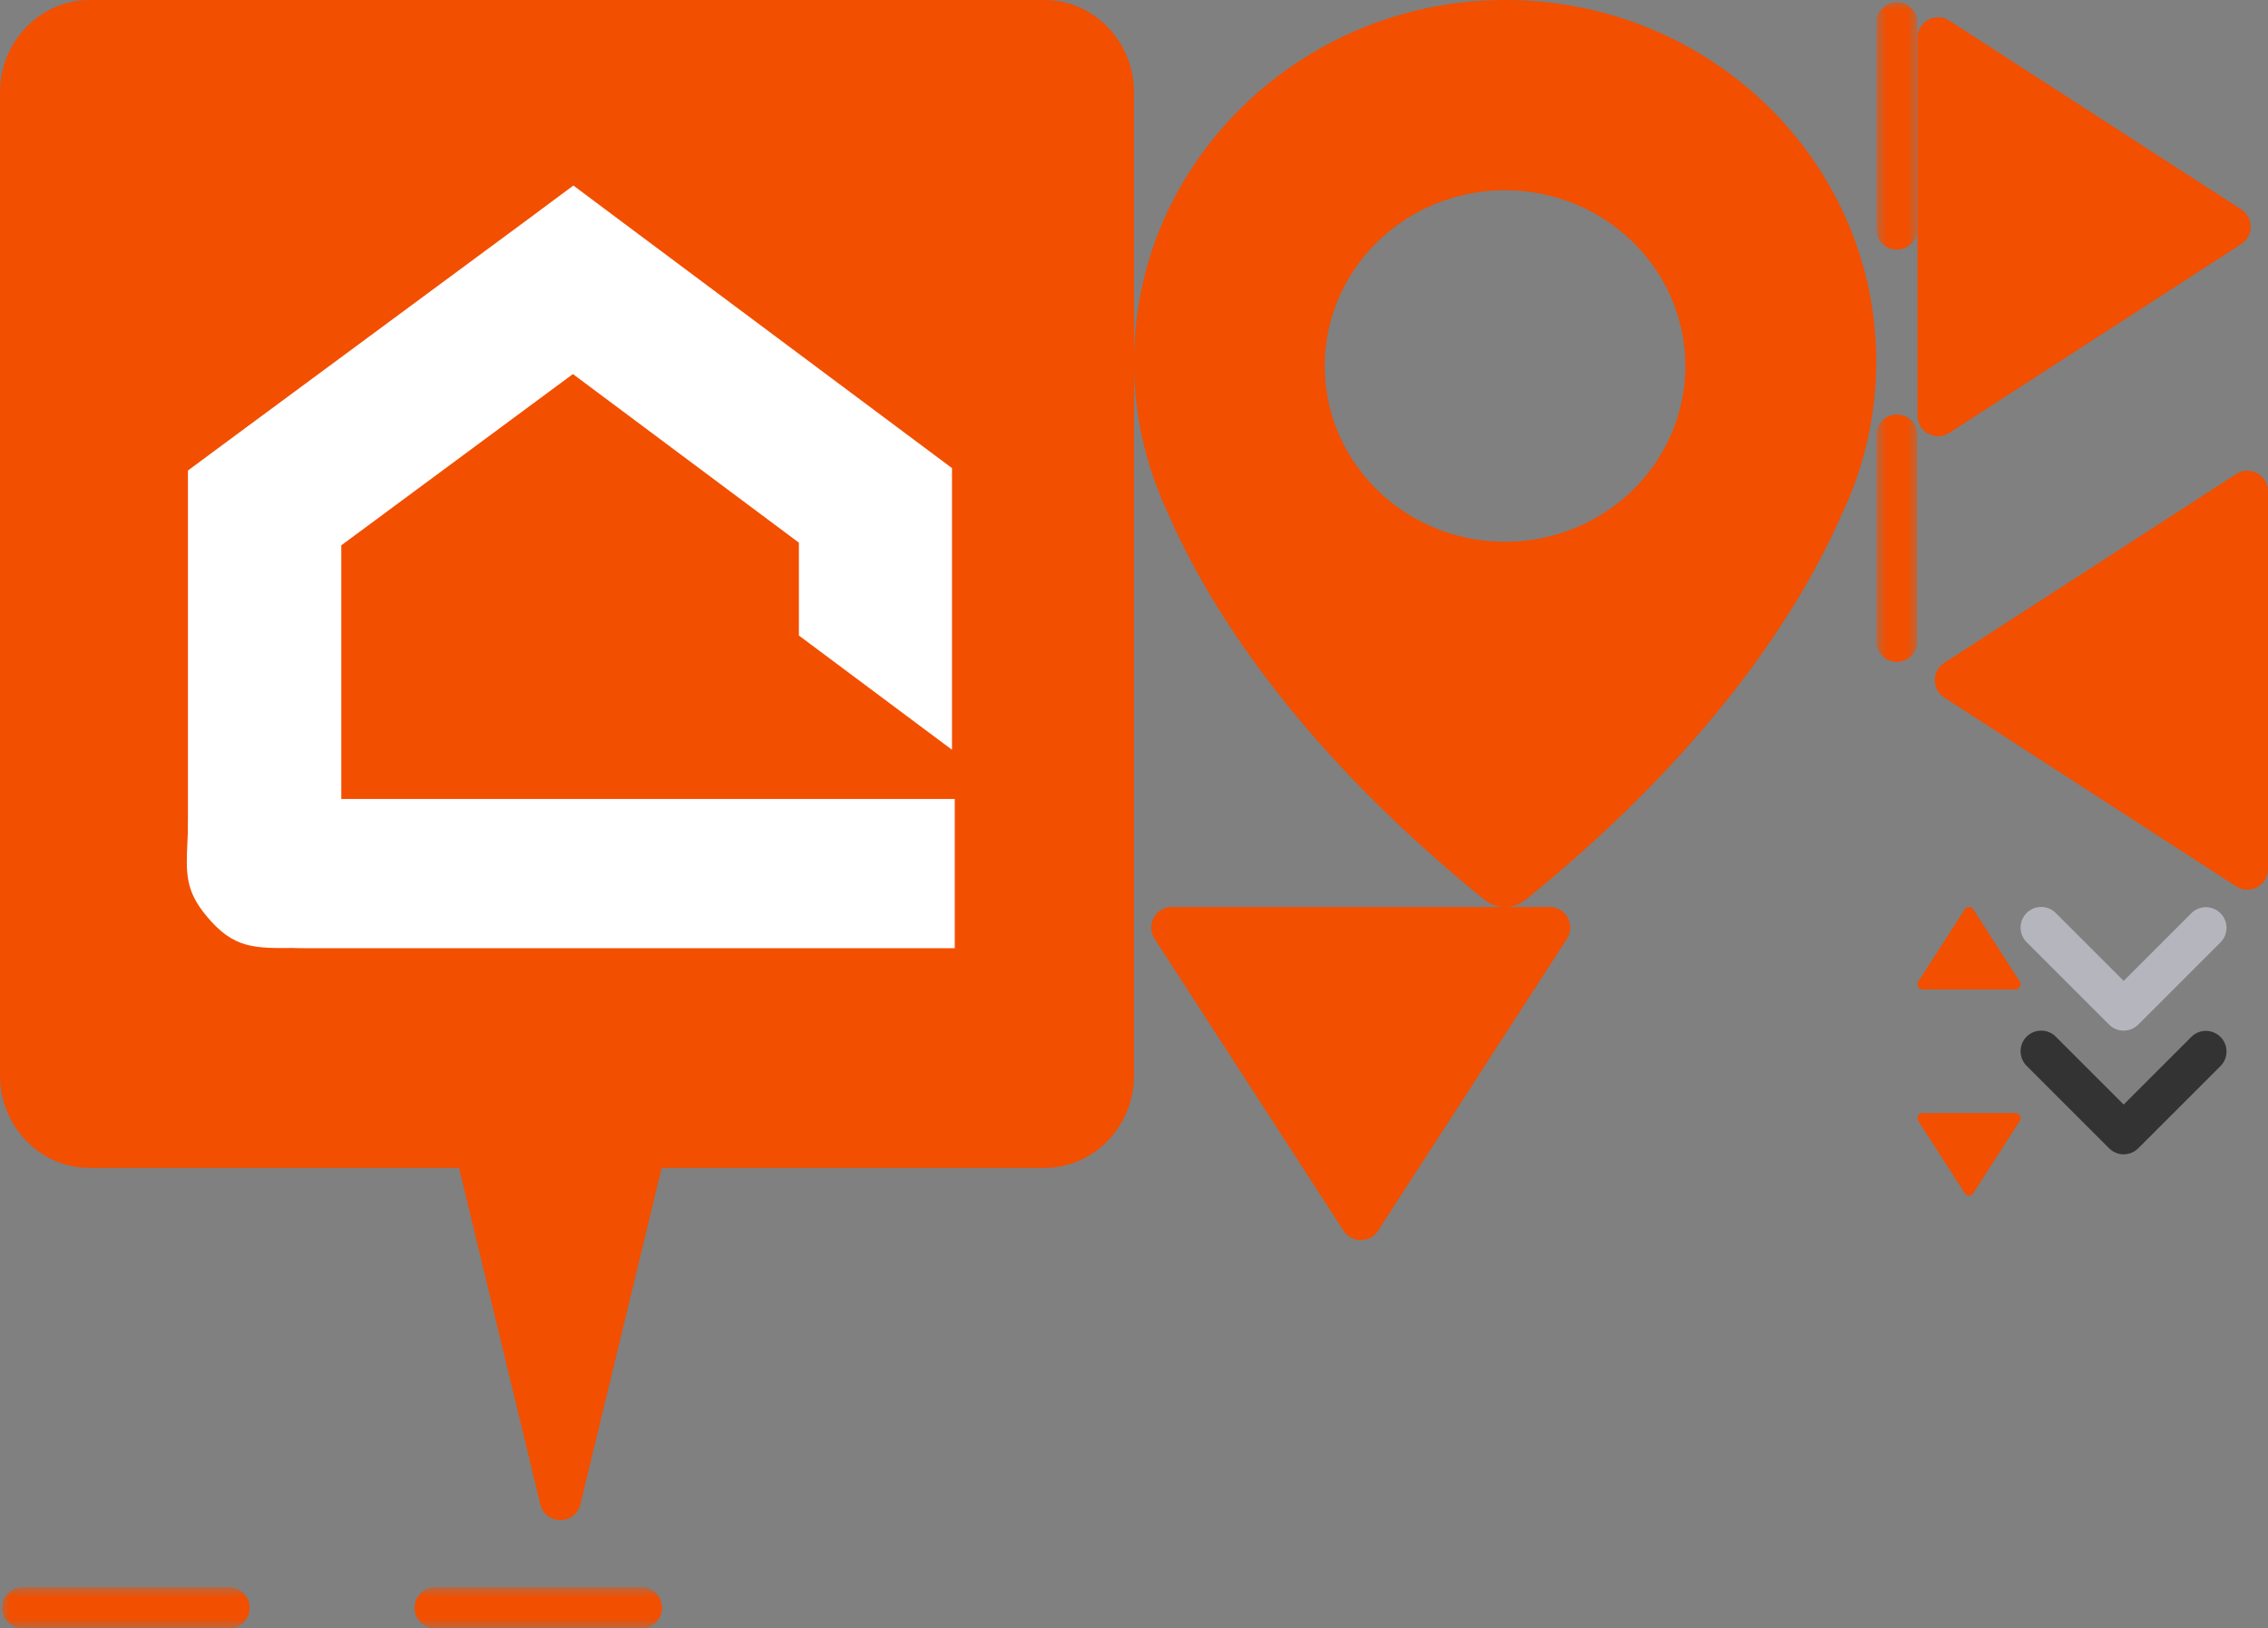 <?xml version="1.0" encoding="utf-8"?><svg width="110" height="79" viewBox="0 0 110 79" xmlns="http://www.w3.org/2000/svg" xmlns:xlink="http://www.w3.org/1999/xlink"><rect x="0" y="0" width="110" height="79" fill="#808080" stroke="none"/><svg width="22" height="17" fill="none" viewBox="0 0 22 17" id="arrow-bottom" x="55" y="44" xmlns="http://www.w3.org/2000/svg"><path d="M1.838 0a1 1 0 0 0-.84 1.543l9.162 14.16a1 1 0 0 0 1.68 0L21 1.543A1 1 0 0 0 20.161 0H1.839z" fill="#F24F00"/></svg><svg width="17" height="22" fill="none" viewBox="0 0 17 22" id="arrow-in" x="93" xmlns="http://www.w3.org/2000/svg"><path d="M0 20.162a1 1 0 0 0 1.543.84l14.16-9.162a1 1 0 0 0 0-1.68L1.543 1A1 1 0 0 0 0 1.839v18.323z" fill="#F24F00"/></svg><svg width="17" height="22" fill="none" viewBox="0 0 17 22" id="arrow-out" x="93" y="22" xmlns="http://www.w3.org/2000/svg"><path d="M17 1.838a1 1 0 0 0-1.543-.84L1.297 10.16a1 1 0 0 0 0 1.68L15.458 21a1 1 0 0 0 1.543-.84V1.839z" fill="#F24F00"/></svg><svg width="40" height="2" fill="none" viewBox="0 0 40 2" id="bg-line-h" y="77" xmlns="http://www.w3.org/2000/svg"><mask id="da" maskUnits="userSpaceOnUse" x="0" y="0" width="40" height="2"><path transform="rotate(-90 0 2)" fill="#C4C4C4" d="M0 2h2v40H0z"/></mask><g mask="url(#da)"><path d="M-4323-472V-4a5 5 0 0 0 5 5h110.5M572-240.255V-4a5 5 0 0 1-5 5H-614.5m0-320V1m0 0H-1942m0-161V1m0 0h-1399m0-236V1m0 0h-866.5m0-473V1" stroke="#F24F00" stroke-width="2" stroke-linecap="round" stroke-linejoin="round" stroke-dasharray="10 10"/></g></svg><svg width="2" height="40" fill="none" viewBox="0 0 2 40" id="bg-line-v" x="91" xmlns="http://www.w3.org/2000/svg"><mask id="ea" maskUnits="userSpaceOnUse" x="0" y="0" width="2" height="40"><path fill="#C4C4C4" d="M0 0h2v40H0z"/></mask><g mask="url(#ea)"><path d="M474-4323H6a5 5 0 0 0-5 5v110.5M242.255 572H6a5 5 0 0 1-5-5V-614.5m320 0H1m0 0V-1942m161 0H1m0 0v-1399m236 0H1m0 0v-866.5m473 0H1" stroke="#F24F00" stroke-width="2" stroke-linecap="round" stroke-linejoin="round" stroke-dasharray="10 10"/></g></svg><svg width="55" height="77" fill="none" viewBox="0 0 55 77" id="icon-map" xmlns="http://www.w3.org/2000/svg"><path fill-rule="evenodd" clip-rule="evenodd" d="M4.342 0h46.316C53.053 0 55 2.02 55 4.473v47.714c0 2.467-1.962 4.473-4.342 4.473H4.342C1.947 56.66 0 54.64 0 52.188V4.472C0 2.006 1.962 0 4.342 0z" fill="#F24F00"/><path d="M26.206 72.977l-4.769-19.742A1 1 0 0 1 22.409 52h9.54a1 1 0 0 1 .971 1.235l-4.77 19.742c-.246 1.02-1.697 1.02-1.944 0z" fill="#F24F00"/><path d="M15.034 46c-1.601 0-.213-.012-.652-.012-2.076.024-3.037.035-4.342-1.517-1.056-1.26-1.02-2.088-.949-3.652.012-.186.024-.42.024-1.097V22.827l1.495-1.109 14.97-11.061L27.81 9l2.23 1.669L46.173 22.71v13.664l-7.426-5.543v-4.504l-10.96-8.18-11.234 8.309V38.76h29.754V46H15.034z" fill="#fff"/></svg><svg width="36" height="44" viewBox="0 0 36 44" id="icon-map-building" x="55" xmlns="http://www.w3.org/2000/svg"><path d="M17.358.011C8.394.318.946 7.138.086 15.844a17.226 17.226 0 0 0 .24 5.043s.028.19.12.55a17.295 17.295 0 0 0 1.212 3.482c1.804 4.168 5.977 11.142 15.34 18.73.573.468 1.415.468 1.998 0C28.358 36.07 32.53 29.095 34.344 24.91c.527-1.1.934-2.264 1.212-3.482.083-.352.12-.55.12-.55A17.22 17.22 0 0 0 36 17.549C36 7.643 27.59-.341 17.358.011zm.639 26.27c-4.83 0-8.743-3.815-8.743-8.524 0-4.71 3.913-8.526 8.743-8.526 4.829 0 8.742 3.816 8.742 8.525 0 4.71-3.913 8.526-8.742 8.526z" fill="#F24F00"/></svg><svg width="5" height="14" viewBox="0 0 5 14" id="icon-select" x="93" y="44" xmlns="http://www.w3.org/2000/svg"><path d="M.246 10a.248.248 0 0 0-.206.382l2.253 3.505c.097.15.317.15.414 0l2.253-3.505A.248.248 0 0 0 4.754 10H.246zm0-6a.248.248 0 0 1-.206-.382L2.293.113a.245.245 0 0 1 .414 0L4.96 3.618A.248.248 0 0 1 4.754 4H.246z" fill="#F24F00"/></svg><svg width="10" height="6" viewBox="0 0 10 6" id="icon-select-danger" x="98" y="44" xmlns="http://www.w3.org/2000/svg"><path fill-rule="evenodd" clip-rule="evenodd" d="M.293.293a1 1 0 0 1 1.414 0L5 3.586 8.293.293a1 1 0 0 1 1.414 1.414l-4 4a1 1 0 0 1-1.414 0l-4-4a1 1 0 0 1 0-1.414z" fill="#B5B5BD"/></svg><svg width="10" height="6" viewBox="0 0 10 6" id="icon-select-light" x="98" y="50" xmlns="http://www.w3.org/2000/svg"><path fill-rule="evenodd" clip-rule="evenodd" d="M.293.293a1 1 0 0 1 1.414 0L5 3.586 8.293.293a1 1 0 0 1 1.414 1.414l-4 4a1 1 0 0 1-1.414 0l-4-4a1 1 0 0 1 0-1.414z" fill="#333"/></svg></svg>